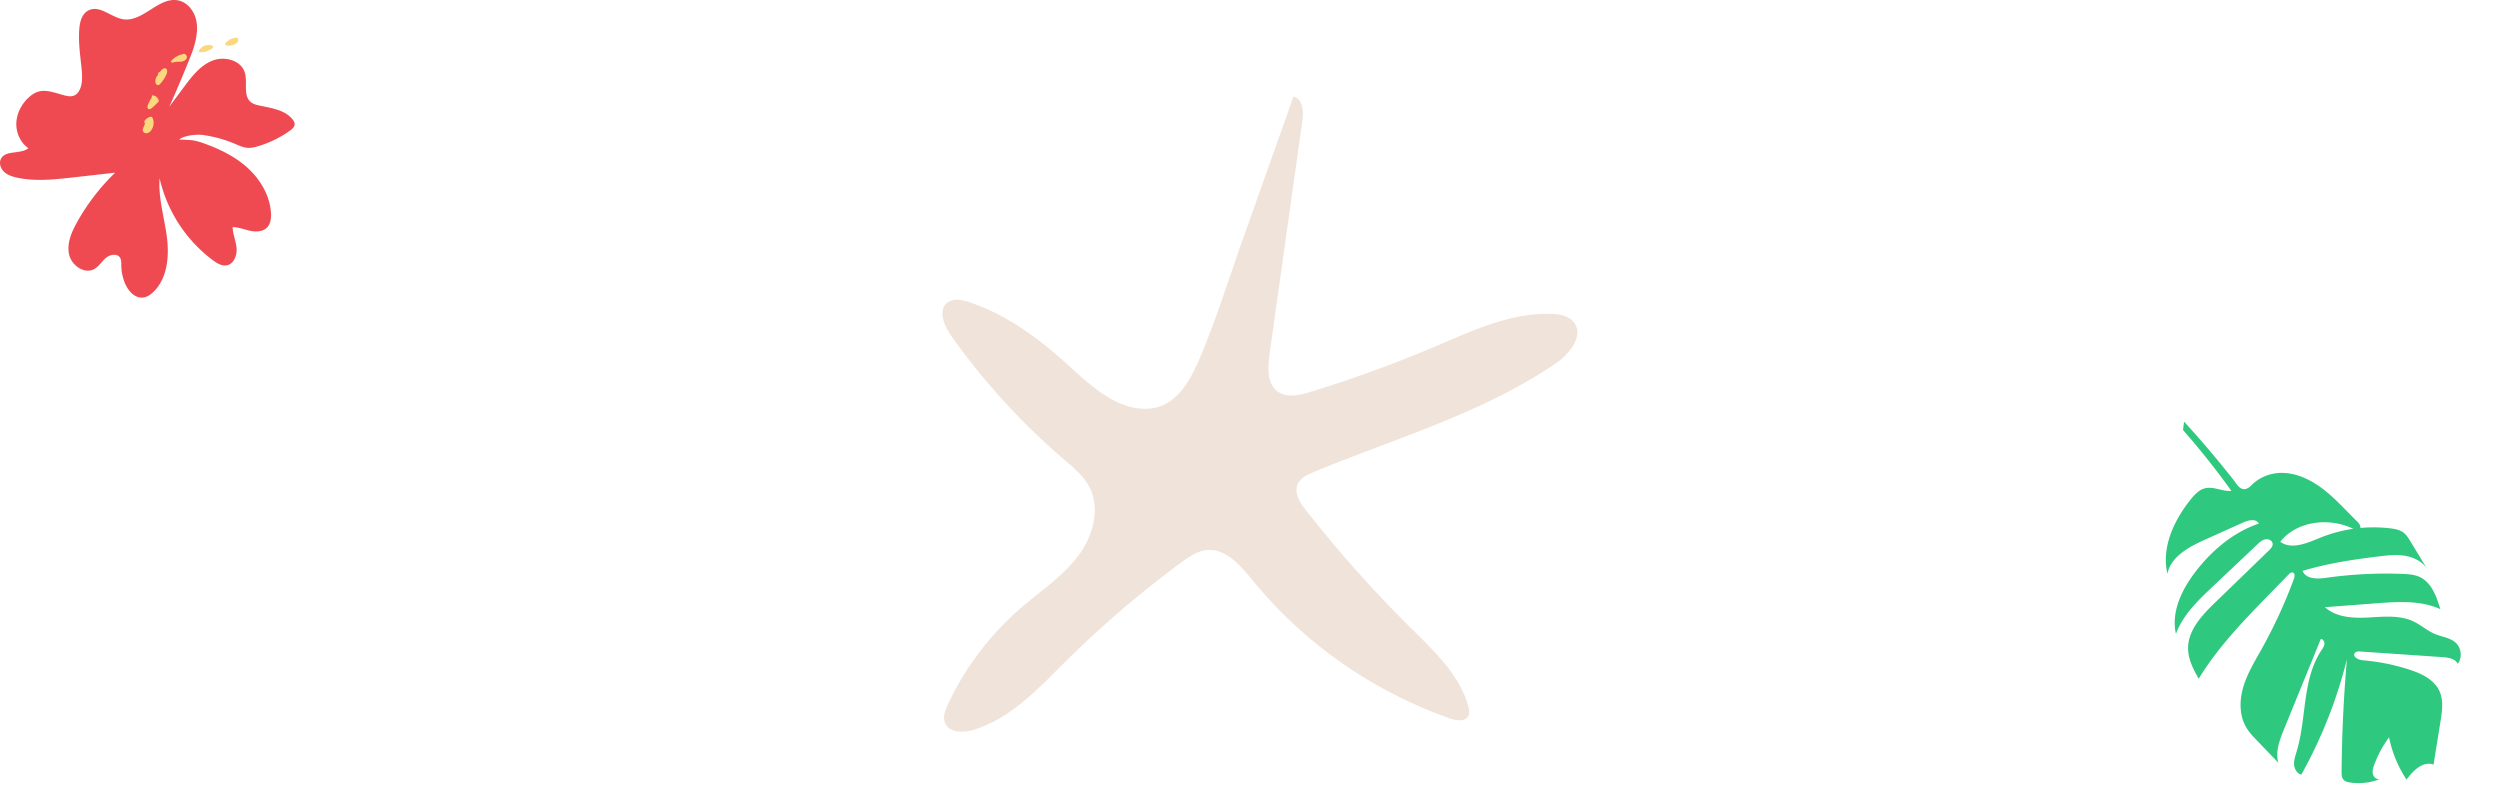 <svg width="1008" height="325" viewBox="0 0 1008 325" fill="none" xmlns="http://www.w3.org/2000/svg"><path d="M521.476 39c3.799.767 4.177 5.885 3.647 9.647l-13.263 94.322c-.763 5.437-1.001 12.109 3.667 15.143 3.641 2.364 8.482 1.227 12.653-.046a512.225 512.225 0 0 0 51.062-18.598c14.815-6.301 30.028-13.447 46.169-12.914 3.315.11 6.936.714 9.038 3.248 4.463 5.313-1.558 12.875-7.294 16.799-29.391 20.027-64.445 30.057-97.423 43.711-2.567 1.059-5.352 2.358-6.479 4.853-1.598 3.553.902 7.509 3.315 10.589a508.896 508.896 0 0 0 42.687 47.849c9.284 9.205 19.397 18.722 22.773 31.253.351 1.299.603 2.761-.067 3.936-1.326 2.274-4.754 1.767-7.294.89-31.328-11.016-58.92-30.333-79.704-55.801-4.847-5.963-10.829-12.933-18.568-12.069-3.72.416-6.923 2.65-9.947 4.852a421.61 421.61 0 0 0-47.123 40.36c-10.903 10.823-21.884 22.691-36.732 27.219-4.092 1.247-9.662 1.299-11.446-2.534-1.147-2.436-.086-5.281 1.054-7.724 6.989-14.924 17.104-28.241 29.689-39.086 7.7-6.626 16.36-12.343 22.547-20.378 6.188-8.036 9.45-19.235 4.808-28.161-2.394-4.547-6.518-7.918-10.451-11.29a273.82 273.82 0 0 1-45.386-49.831c-2.904-4.106-5.351-10.504-1.187-13.382 2.381-1.643 5.644-.961 8.409-.058 14.901 4.872 27.64 14.245 39.086 24.548 9.151 8.237 21.221 20.326 35.014 18.248 10.61-1.592 15.949-12.804 19.556-21.437 6.419-15.396 11.413-31.454 16.983-47.155l18.005-50.67L521.476 39z" fill="#F0E3D9"/><path d="M880.607 170l-.418 3.385a318.377 318.377 0 0 1 19.497 24.522c-3.555.369-7.111-1.876-10.585-1.036-2.435.588-4.263 2.567-5.825 4.523-6.771 8.444-11.865 19.386-9.371 29.919 1.435-6.948 8.694-10.806 15.158-13.714l15.528-6.99c2.092-.942 5.157-1.565 6.153.508-10.306 3.498-18.999 10.868-25.615 19.531-5.463 7.152-9.799 16.163-7.788 24.933 2.783-7.605 8.865-13.45 14.751-19.009l18.039-17.034c.947-.893 1.96-1.822 3.234-2.08 1.273-.258 2.837.474 2.969 1.767.11 1.053-.714 1.947-1.474 2.688l-21.65 20.96c-5.332 5.164-11.05 11.202-10.976 18.622.046 4.352 2.13 8.394 4.284 12.173 7.82-12.848 18.406-23.731 28.897-34.494l7.365-7.552c.445-.462 1.023-.953 1.638-.787.953.26.831 1.649.489 2.577a200.253 200.253 0 0 1-13.02 28.278c-2.748 4.907-5.716 9.759-7.339 15.142-1.623 5.384-1.743 11.496 1.077 16.354 1.199 2.076 2.888 3.831 4.554 5.564l8.435 8.768c-1.245-4.465.533-9.157 2.285-13.45l14.85-36.43c.945.035 1.546 1.12 1.446 2.057-.1.938-.678 1.741-1.2 2.524-7.809 11.746-5.915 27.291-9.987 40.799-.517 1.716-1.138 3.454-1.028 5.241.109 1.788 1.185 3.666 2.929 4.052a189.69 189.69 0 0 0 18.381-46.52 568.687 568.687 0 0 0-2.156 45.415c-.008 1.109.025 2.328.755 3.161.645.733 1.662.986 2.636 1.126 4.063.606 8.215.135 12.041-1.367-1.24.339-2.508-.764-2.811-2.014-.303-1.249.096-2.557.54-3.766a44.438 44.438 0 0 1 5.975-11.056 48.136 48.136 0 0 0 7.033 17.027c2.671-3.604 6.742-7.656 10.908-6.008l2.815-17.557c.649-4.039 1.263-8.336-.418-12.054-2.128-4.704-7.312-7.142-12.22-8.727a83.172 83.172 0 0 0-18.791-3.748c-1.744-.142-4.165-1.47-3.152-2.897.484-.681 1.471-.693 2.304-.635l32.965 2.255c2.384.165 5.183.583 6.289 2.712 1.774-2.439 1.489-6.156-.639-8.293-2.204-2.216-5.619-2.517-8.508-3.704-3.135-1.286-5.706-3.668-8.771-5.111-5.567-2.631-12.043-1.897-18.19-1.574-6.147.324-12.926-.022-17.477-4.161l20.795-1.568c8.688-.657 17.806-1.241 25.74 2.362-1.531-5.085-3.529-10.741-8.339-12.972-2.134-.99-4.546-1.144-6.895-1.236-10.333-.4-20.68.132-30.919 1.588-3.515.5-8.135.505-9.386-2.824 10.027-2.995 20.417-4.576 30.803-5.837 3.541-.434 7.155-.827 10.674-.206 3.518.62 6.988 2.406 8.851 5.45l-6.931-11.424c-.724-1.195-1.472-2.414-2.563-3.285-1.561-1.244-3.626-1.621-5.608-1.853a57.526 57.526 0 0 0-28.202 3.833c-5.225 2.12-11.489 4.937-16.036 1.603 6.678-8.484 19.772-9.919 29.479-5.218.781.386 1.786.769 2.447.205.928-.795.027-2.268-.851-3.117-4.349-4.205-8.362-8.784-13.092-12.555-4.73-3.771-10.357-6.747-16.395-7.064a17.984 17.984 0 0 0-9.432 2.095 16.76 16.76 0 0 0-3.841 2.937c-.924.916-2.19 1.796-3.554 1.407-1.565-.449-2.525-2.252-3.463-3.448a404.812 404.812 0 0 0-19.096-22.598l-.997-1.09z" fill="#2FC87F"/><path d="M104.499 42.526c-1.166-.252-2.362-.563-3.298-1.3-3.33-2.623-1.243-8.027-2.522-12.043-1.577-4.969-8.258-6.651-13.095-4.713-4.836 1.939-8.197 6.305-11.316 10.49l-6.033 8.08c2.18-4.639 8.865-20.52 9.801-23.604 1.103-3.636 1.876-7.502 1.088-11.211-.789-3.71-3.462-7.234-7.171-8.038C64.109-1.51 57.7 8.935 49.759 7.777c-4.875-.71-9.39-5.745-13.864-3.686-3.784 1.74-3.994 6.865-4.04 10.43-.063 4.662.687 9.134 1.099 13.745.252 2.808.338 6.324-1.317 8.771-2.004 2.96-5.287 1.504-8.06.735-2.207-.61-4.616-1.36-6.927-1.072-2.067.256-3.885 1.437-5.345 2.85-2.782 2.674-4.635 6.383-4.724 10.24-.09 3.858 1.697 7.77 4.879 9.965-3.201 2.576-9.261.641-11.095 4.32-.858 1.72-.112 3.912 1.294 5.221 1.406 1.31 3.325 1.907 5.205 2.33 7.412 1.594 15.108.75 22.64-.1l16.93-1.911a85.77 85.77 0 0 0-15.426 20.091c-2.195 3.963-4.126 8.48-3.147 12.901.98 4.421 6.161 8.057 10.131 5.878 1.904-1.045 3.034-3.073 4.69-4.479 1.654-1.406 4.568-1.942 5.725-.093.556.878.498 1.989.502 3.026a19.3 19.3 0 0 0 1.553 7.439c1.275 2.972 3.885 5.893 7.121 5.602 1.717-.156 3.224-1.22 4.444-2.44 5.567-5.594 6.266-14.408 5.225-22.232-1.041-7.824-3.473-15.558-2.902-23.433a57.061 57.061 0 0 0 21.595 33.133c1.605 1.166 3.497 2.331 5.462 1.978 2.86-.521 4.211-3.978 3.978-6.876-.233-2.898-1.492-5.653-1.608-8.547 2.428.023 4.735 1.01 7.117 1.5 2.381.49 5.159.388 6.837-1.387 1.418-1.492 1.655-3.745 1.526-5.8-.435-6.97-4.23-13.449-9.393-18.157s-11.6-7.804-18.2-10.1a21.59 21.59 0 0 0-3.022-.859c-1.049-.252-2.976-.42-6.153-.454-.777 0 2.486-2.257 8.795-1.943.637.078 1.27.167 1.9.272 3.993.666 7.894 1.8 11.622 3.38 1.597.676 3.198 1.445 4.922 1.585 1.508.124 3.011-.241 4.46-.68a43.815 43.815 0 0 0 12.742-6.25c.878-.626 1.814-1.426 1.872-2.506.039-.777-.388-1.48-.878-2.075-3.142-3.857-8.616-4.51-13.425-5.563z" fill="#EF4A52"/><path d="M58.418 49.705c-.09 1.166-1.231 2.273-.715 3.31a1.5 1.5 0 0 0 1.655.684 2.804 2.804 0 0 0 1.554-1.092 5.127 5.127 0 0 0 .696-4.879 1.135 1.135 0 0 0-.366-.548 1.08 1.08 0 0 0-.96 0c-.923.333-1.69 1-2.147 1.869m3.072-9.479a.458.458 0 0 0 .194-.575 16.88 16.88 0 0 0-1.748 3.248c-.225.551-.369 1.293.113 1.635.482.342 1.165-.046 1.612-.443.926-.806 1.81-1.66 2.646-2.56a2.611 2.611 0 0 0-2.805-2.396m2.638-8.174l.951-1.398c-1.196 1.22-2.494 2.758-2.113 4.42.117.513.509 1.053 1.033 1.014.338-.062.639-.249.843-.524a13.872 13.872 0 0 0 2.556-3.858c.362-.811.505-2.008-.306-2.361-.59-.257-1.251.167-1.69.637-.44.47-.859 1.04-1.488 1.165m9.487-7.423a8.092 8.092 0 0 0-3.943 2.443.672.672 0 0 0-.218.454c.031.47.742.389 1.189.226 1.01-.334 2.117-.12 3.166-.284 1.049-.163 2.187-.994 2-2.04a1.29 1.29 0 0 0-2.396-.388m10.05-4.184a4.809 4.809 0 0 0-2.627 2.009.473.473 0 0 0 .416.831 7.082 7.082 0 0 0 4.712-1.472.963.963 0 0 0 .408-.54c.09-.501-.54-.808-1.045-.859a5.384 5.384 0 0 0-2.502.346m11.04-2.735a4.37 4.37 0 0 0-2.357 1.554.523.523 0 0 0 .315.96 4.782 4.782 0 0 0 3.834-.777 2.1 2.1 0 0 0 .862-1.134 1.01 1.01 0 0 0-.575-1.193 1.553 1.553 0 0 0-.87.074l-2.677.753" fill="#FBD87E"/></svg>